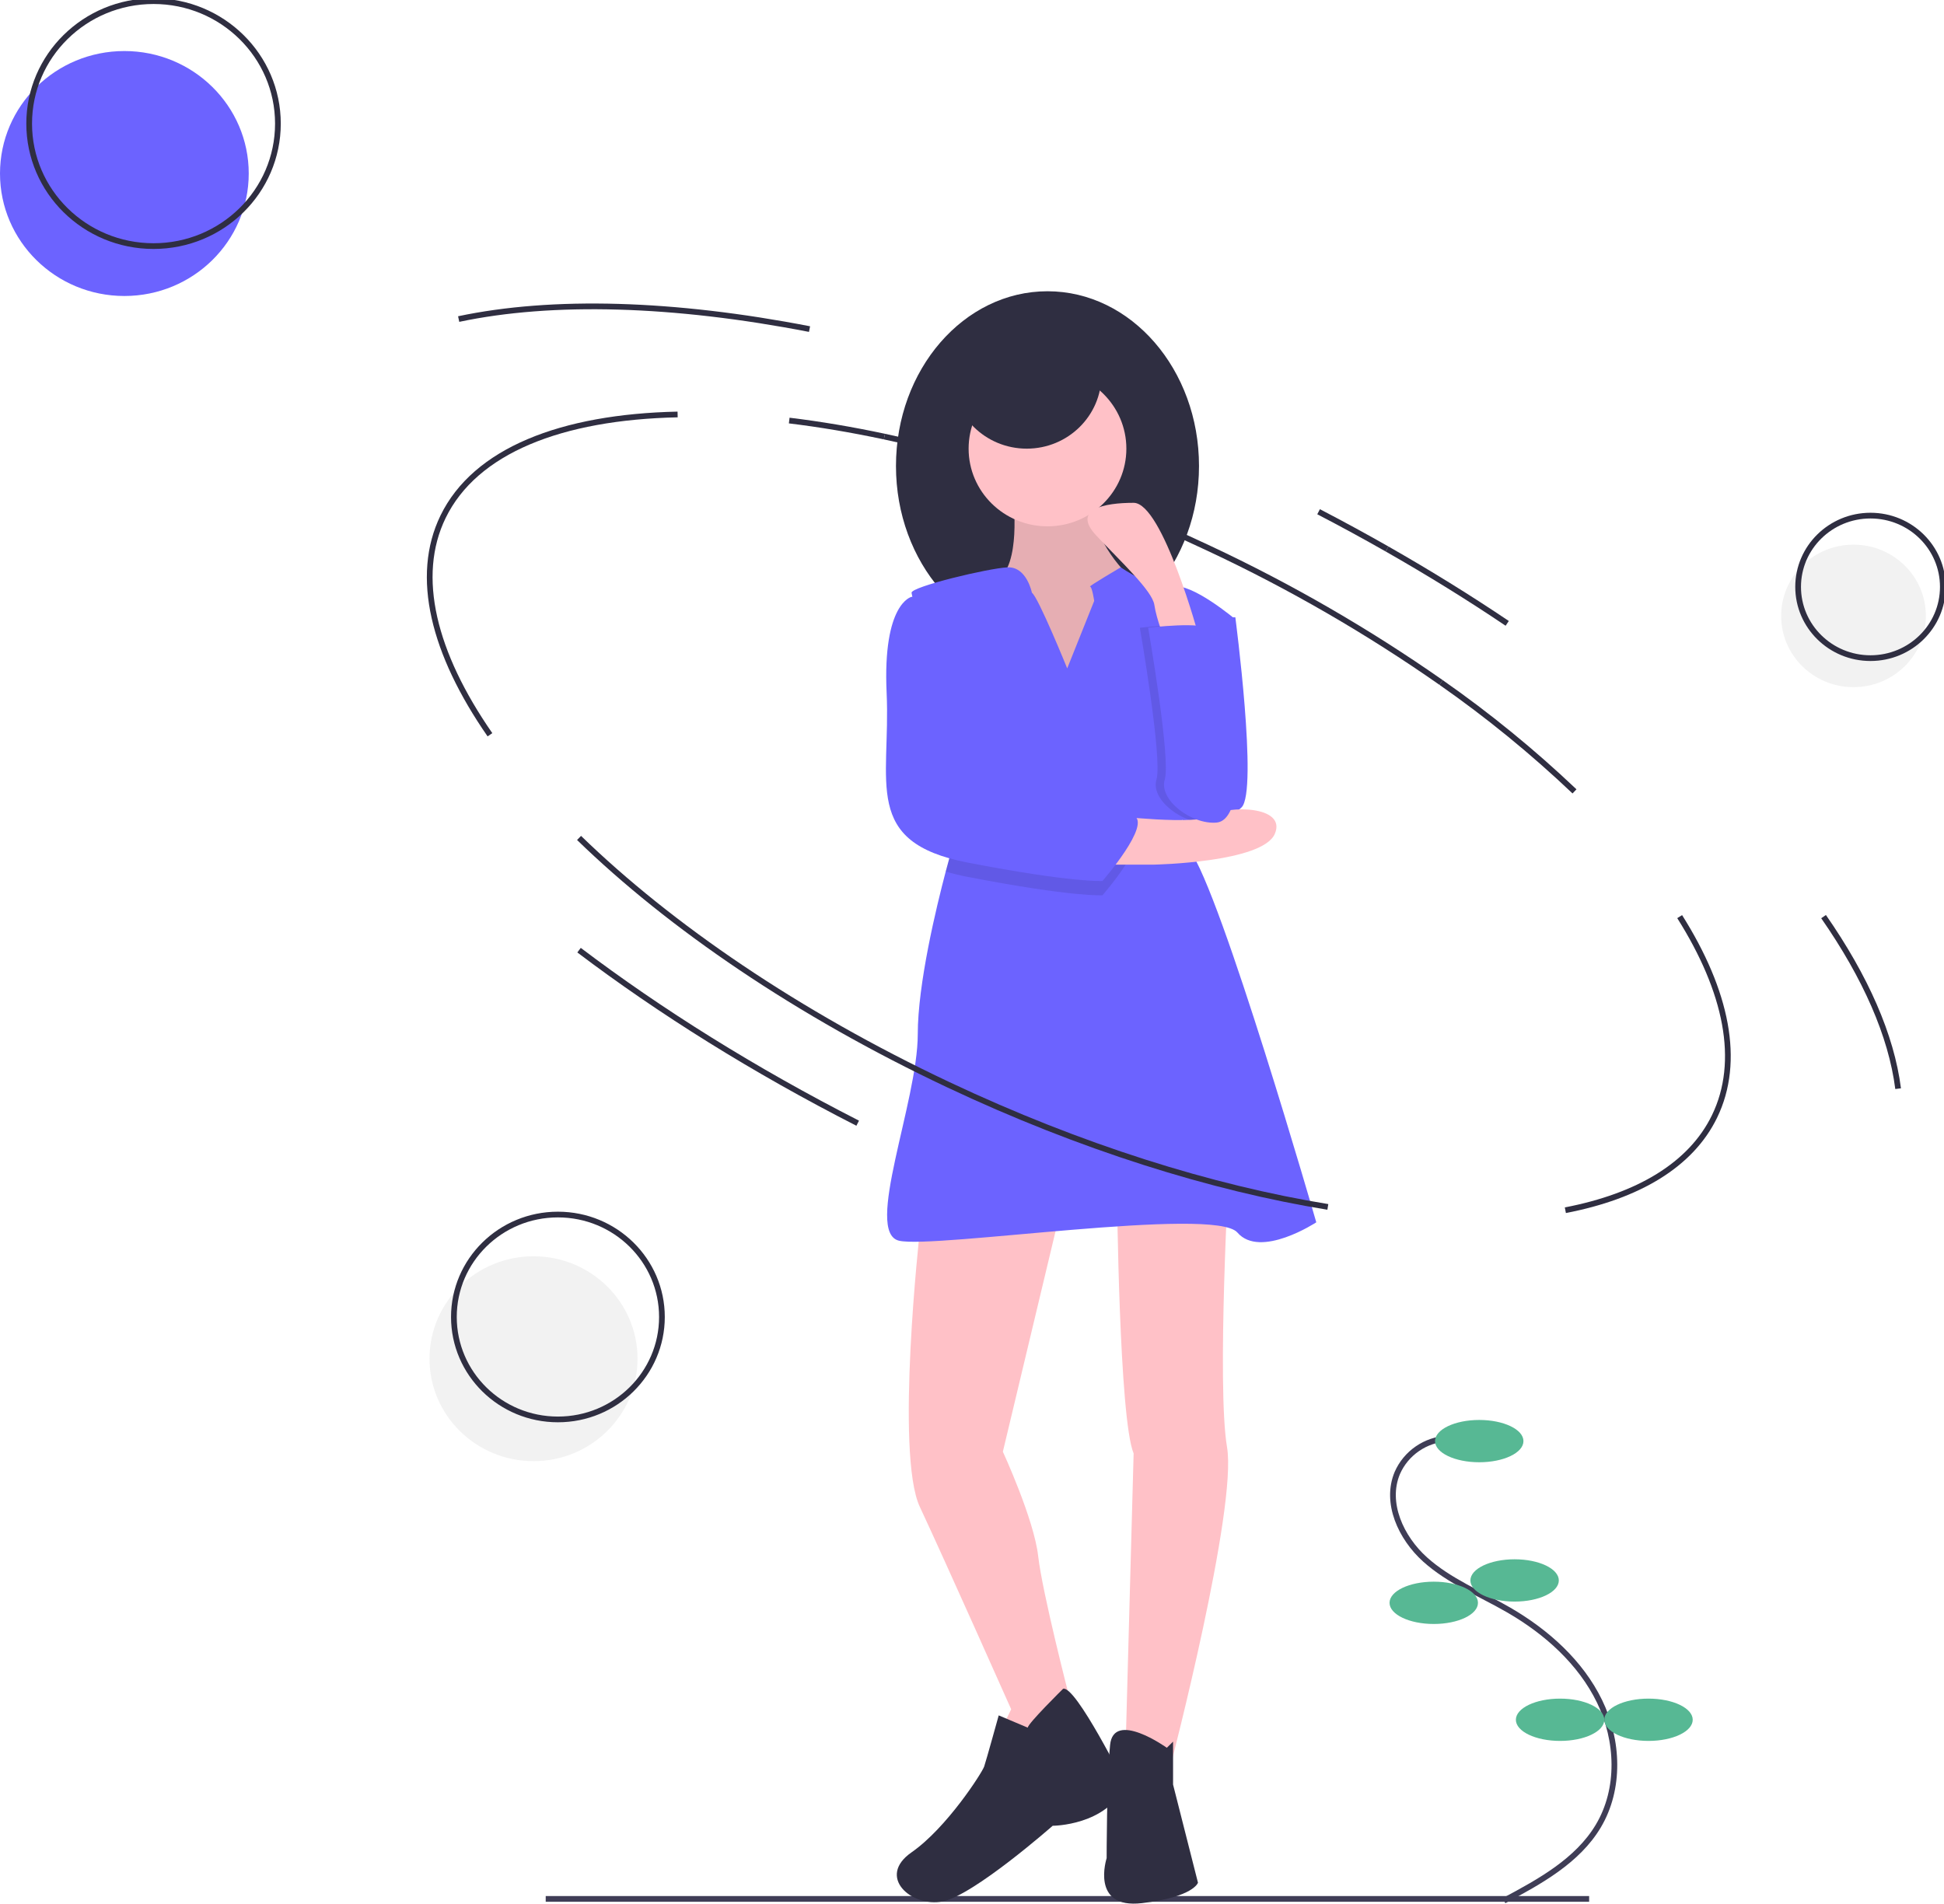 <svg width="340" height="333" viewBox="0 0 340 333" fill="none" xmlns="http://www.w3.org/2000/svg">
<g clip-path="url(#clip0)">
<path d="M230.618 89.517C234.699 91.638 238.687 93.809 242.584 96.029" stroke="#2F2E41" stroke-miterlimit="10"/>
<path d="M154.685 76.372C172.483 80.162 191.914 86.706 211.489 95.941C225.667 102.586 239.233 110.429 252.036 119.381" stroke="#2F2E41" stroke-miterlimit="10"/>
<path d="M95.444 332.173H277.936" stroke="#3F3D56" stroke-miterlimit="10"/>
<path d="M138.032 73.566C143.38 74.214 148.948 75.15 154.685 76.372" stroke="#2F2E41" stroke-miterlimit="10"/>
<path d="M85.692 128.531C75.811 114.288 72.417 100.831 77.493 90.391C83.109 78.845 98.139 72.938 118.513 72.503" stroke="#2F2E41" stroke-miterlimit="10"/>
<path d="M293.769 160.343C302.005 173.402 304.561 185.645 299.863 195.305C295.729 203.805 286.492 209.249 273.777 211.703" stroke="#2F2E41" stroke-miterlimit="10"/>
<path d="M252.036 119.381C260.29 125.147 268.092 131.516 275.375 138.435" stroke="#2F2E41" stroke-miterlimit="10"/>
<path d="M80.221 55.812C96.623 52.341 117.847 52.958 141.585 57.567" stroke="#2F2E41" stroke-miterlimit="10"/>
<path d="M318.937 160.342C326.28 170.906 330.795 181.13 331.976 190.44" stroke="#2F2E41" stroke-miterlimit="10"/>
<path d="M242.584 96.029C249.949 100.224 256.956 104.562 263.606 109.044" stroke="#2F2E41" stroke-miterlimit="10"/>
<path d="M253.138 251.637C251.255 251.742 249.438 252.362 247.892 253.426C246.346 254.491 245.131 255.959 244.385 257.666C242.196 262.877 245.014 268.998 249.245 272.799C253.476 276.599 258.91 278.771 263.848 281.626C270.48 285.461 276.44 290.785 279.758 297.618C283.077 304.452 283.43 312.917 279.529 319.445C275.909 325.504 269.325 329.131 263.046 332.476" stroke="#3F3D56" stroke-miterlimit="10"/>
<path d="M258.715 255.79C262.985 255.79 266.447 254.134 266.447 252.091C266.447 250.048 262.985 248.391 258.715 248.391C254.444 248.391 250.982 250.048 250.982 252.091C250.982 254.134 254.444 255.79 258.715 255.79Z" fill="#57B894"/>
<path d="M264.901 280.163C269.171 280.163 272.633 278.507 272.633 276.464C272.633 274.421 269.171 272.764 264.901 272.764C260.63 272.764 257.168 274.421 257.168 276.464C257.168 278.507 260.63 280.163 264.901 280.163Z" fill="#57B894"/>
<path d="M250.761 284.08C255.031 284.08 258.493 282.424 258.493 280.381C258.493 278.338 255.031 276.681 250.761 276.681C246.49 276.681 243.028 278.338 243.028 280.381C243.028 282.424 246.49 284.08 250.761 284.08Z" fill="#57B894"/>
<path d="M272.854 304.536C277.125 304.536 280.587 302.88 280.587 300.837C280.587 298.794 277.125 297.137 272.854 297.137C268.584 297.137 265.122 298.794 265.122 300.837C265.122 302.88 268.584 304.536 272.854 304.536Z" fill="#57B894"/>
<path d="M288.32 304.536C292.59 304.536 296.052 302.88 296.052 300.837C296.052 298.794 292.59 297.137 288.32 297.137C284.049 297.137 280.587 298.794 280.587 300.837C280.587 302.88 284.049 304.536 288.32 304.536Z" fill="#57B894"/>
<path d="M211.7 107.981H216.056C216.056 107.981 220.049 138.373 217.145 141.234C214.241 144.095 206.255 145.882 205.166 141.234C204.077 136.586 205.166 119.423 205.166 119.423L211.7 107.981Z" fill="#6C63FF"/>
<path d="M183.203 112.093C197.839 112.093 209.703 98.405 209.703 81.521C209.703 64.637 197.839 50.949 183.203 50.949C168.567 50.949 156.703 64.637 156.703 81.521C156.703 98.405 168.567 112.093 183.203 112.093Z" fill="#2F2E41"/>
<path d="M177.213 87.242C177.213 87.242 178.665 99.042 174.309 101.545C169.953 104.048 179.391 118.35 179.391 118.35L190.645 121.211L198.268 110.841L196.816 100.114C196.816 100.114 188.104 91.533 192.097 83.666L177.213 87.242Z" fill="#FFC1C7"/>
<path opacity="0.1" d="M177.213 87.242C177.213 87.242 178.665 99.042 174.309 101.545C169.953 104.048 179.391 118.35 179.391 118.35L190.645 121.211L198.268 110.841L196.816 100.114C196.816 100.114 188.104 91.533 192.097 83.666L177.213 87.242Z" fill="black"/>
<path d="M160.878 215.328C160.878 215.328 156.521 254.303 160.878 263.6C165.234 272.896 176.85 298.998 176.85 298.998L173.22 306.507L183.022 304.362L187.015 296.853C187.015 296.853 182.296 278.617 181.57 272.181C180.843 265.745 175.398 253.945 175.398 253.945L185.563 211.395L160.878 215.328Z" fill="#FFC1C7"/>
<path d="M195.364 208.813C195.364 208.813 195.727 248.145 198.268 254.247L196.816 307.523L204.803 308.574C204.803 308.574 216.419 263.878 214.604 253.151C212.789 242.424 214.967 203.808 214.967 203.808L195.364 208.813Z" fill="#FFC1C7"/>
<path d="M183.203 92.069C190.822 92.069 196.998 85.986 196.998 78.482C196.998 70.978 190.822 64.894 183.203 64.894C175.585 64.894 169.408 70.978 169.408 78.482C169.408 85.986 175.585 92.069 183.203 92.069Z" fill="#FFC1C7"/>
<path d="M230.214 213.819C230.214 213.819 220.412 220.256 216.419 215.607C212.426 210.959 163.419 218.468 157.247 217.038C151.076 215.607 160.514 192.723 160.514 180.924C160.514 172.095 163.767 158.665 165.404 152.458C165.956 150.37 166.323 149.1 166.323 149.1C166.323 149.1 170.047 138.663 169.35 134.326C169.303 133.997 169.212 133.676 169.078 133.371C169.02 133.244 168.948 133.123 168.864 133.01C167.125 130.725 162.141 114.063 160.206 106.908C159.89 105.849 159.63 104.775 159.425 103.69C159.425 102.617 172.857 99.399 176.215 99.245C179.577 99.092 180.48 103.69 180.48 103.69C181.57 104.405 186.652 116.92 186.652 116.92L191.371 105.12C191.371 105.12 191.008 102.617 190.645 102.617C190.282 102.617 196.014 99.242 196.014 99.242C196.014 99.242 201.899 103.332 205.166 102.617C208.433 101.902 216.056 108.338 216.056 108.338C216.056 108.338 202.625 141.592 208.07 148.743C213.515 155.894 230.214 213.819 230.214 213.819Z" fill="#6C63FF"/>
<path d="M185.926 295.423C185.926 295.423 179.754 301.501 179.754 302.216L174.672 300.071C174.672 300.071 172.494 307.937 172.131 309.01C171.768 310.083 165.597 319.737 159.425 324.028C153.254 328.319 159.425 333.682 164.871 332.609C170.316 331.537 184.111 319.379 184.111 319.379C184.111 319.379 193.549 319.379 196.816 312.228C196.816 312.228 188.104 294.708 185.926 295.423Z" fill="#2F2E41"/>
<path d="M204.077 305.736C204.077 305.736 194.751 299.062 194.15 305.259C193.549 311.457 193.549 325.044 193.549 325.044C193.549 325.044 190.645 333.983 199.72 332.911C208.796 331.838 209.522 329.335 209.522 329.335L205.166 312.172V304.663L204.077 305.736Z" fill="#2F2E41"/>
<path opacity="0.1" d="M168.864 133.01C167.125 130.725 162.141 114.063 160.206 106.908H161.967C161.967 106.908 166.388 123.953 169.078 133.371C169.02 133.244 168.948 133.123 168.864 133.01Z" fill="black"/>
<path opacity="0.1" d="M192.823 156.609C192.823 156.609 187.741 156.967 169.227 153.391C167.937 153.147 166.661 152.836 165.404 152.458C165.956 150.37 166.323 149.1 166.323 149.1C166.323 149.1 170.047 138.663 169.35 134.326C170.218 137.329 170.864 139.357 171.042 139.446C171.768 139.804 195.001 143.737 198.268 145.167C201.536 146.598 192.823 156.609 192.823 156.609Z" fill="black"/>
<path opacity="0.1" d="M199.357 109.812C199.357 109.812 209.37 108.595 209.991 110.194C210.611 111.793 213.152 127.247 214.241 129.229C215.33 131.21 215.693 143.494 211.337 143.891C206.981 144.287 201.172 139.928 202.261 136.361C203.351 132.795 199.357 109.812 199.357 109.812Z" fill="black"/>
<path d="M194.275 142.664C194.275 142.664 209.522 144.452 212.063 142.664C214.604 140.877 225.132 140.877 222.953 145.882C220.775 150.888 201.898 151.246 201.898 151.246H191.008L194.275 142.664Z" fill="#FFC1C7"/>
<path d="M161.967 104.405H159.425C159.425 104.405 154.343 105.478 155.069 121.211C155.795 136.943 150.713 147.313 169.227 150.888C187.741 154.464 192.823 154.106 192.823 154.106C192.823 154.106 201.535 144.095 198.268 142.664C195.001 141.234 171.768 137.301 171.042 136.943C170.316 136.586 161.967 104.405 161.967 104.405Z" fill="#6C63FF"/>
<path d="M209.712 111.462C209.712 111.462 203.351 87.957 198.268 87.957C193.186 87.957 187.378 89.03 191.734 93.678C196.09 98.326 201.535 103.332 201.898 105.835C202.262 108.338 203.714 111.914 203.714 111.914L209.712 111.462Z" fill="#FFC1C7"/>
<path d="M200.809 109.812C200.809 109.812 210.822 108.595 211.443 110.194C212.063 111.793 214.604 127.247 215.693 129.229C216.782 131.21 217.145 143.494 212.789 143.891C208.433 144.287 202.625 139.928 203.714 136.361C204.803 132.795 200.809 109.812 200.809 109.812Z" fill="#6C63FF"/>
<path d="M179.573 78.482C186.791 78.482 192.642 72.719 192.642 65.609C192.642 58.5 186.791 52.737 179.573 52.737C172.355 52.737 166.504 58.5 166.504 65.609C166.504 72.719 172.355 78.482 179.573 78.482Z" fill="#2F2E41"/>
<path d="M232.235 211.123C211.954 207.831 189.011 200.674 165.867 189.755C139.516 177.322 117.186 162.032 101.275 146.579" stroke="#2F2E41" stroke-miterlimit="10"/>
<path d="M150.008 196.48C131.864 187.221 115.439 176.928 101.274 166.211" stroke="#2F2E41" stroke-miterlimit="10"/>
<path d="M21.752 51.778C33.765 51.778 43.503 42.186 43.503 30.353C43.503 18.52 33.765 8.928 21.752 8.928C9.739 8.928 0 18.52 0 30.353C0 42.186 9.739 51.778 21.752 51.778Z" fill="#6C63FF"/>
<path d="M26.854 43.049C38.867 43.049 48.606 33.457 48.606 21.624C48.606 9.792 38.867 0.199 26.854 0.199C14.841 0.199 5.102 9.792 5.102 21.624C5.102 33.457 14.841 43.049 26.854 43.049Z" stroke="#2F2E41" stroke-miterlimit="10"/>
<path d="M324.173 120.205C331.163 120.205 336.829 114.624 336.829 107.74C336.829 100.855 331.163 95.274 324.173 95.274C317.184 95.274 311.518 100.855 311.518 107.74C311.518 114.624 317.184 120.205 324.173 120.205Z" fill="#F2F2F2"/>
<path d="M327.142 115.127C334.131 115.127 339.797 109.546 339.797 102.661C339.797 95.777 334.131 90.196 327.142 90.196C320.153 90.196 314.486 95.777 314.486 102.661C314.486 109.546 320.153 115.127 327.142 115.127Z" stroke="#2F2E41" stroke-miterlimit="10"/>
<path d="M93.31 255.598C103.357 255.598 111.502 247.575 111.502 237.679C111.502 227.783 103.357 219.76 93.31 219.76C83.263 219.76 75.118 227.783 75.118 237.679C75.118 247.575 83.263 255.598 93.31 255.598Z" fill="#F2F2F2"/>
<path d="M97.578 248.297C107.625 248.297 115.77 240.275 115.77 230.378C115.77 220.482 107.625 212.459 97.578 212.459C87.53 212.459 79.385 220.482 79.385 230.378C79.385 240.275 87.53 248.297 97.578 248.297Z" stroke="#2F2E41" stroke-miterlimit="10"/>
</g>
<defs>
<clipPath id="clip0">
<rect width="340" height="333" fill="white"/>
</clipPath>
</defs>
</svg>
